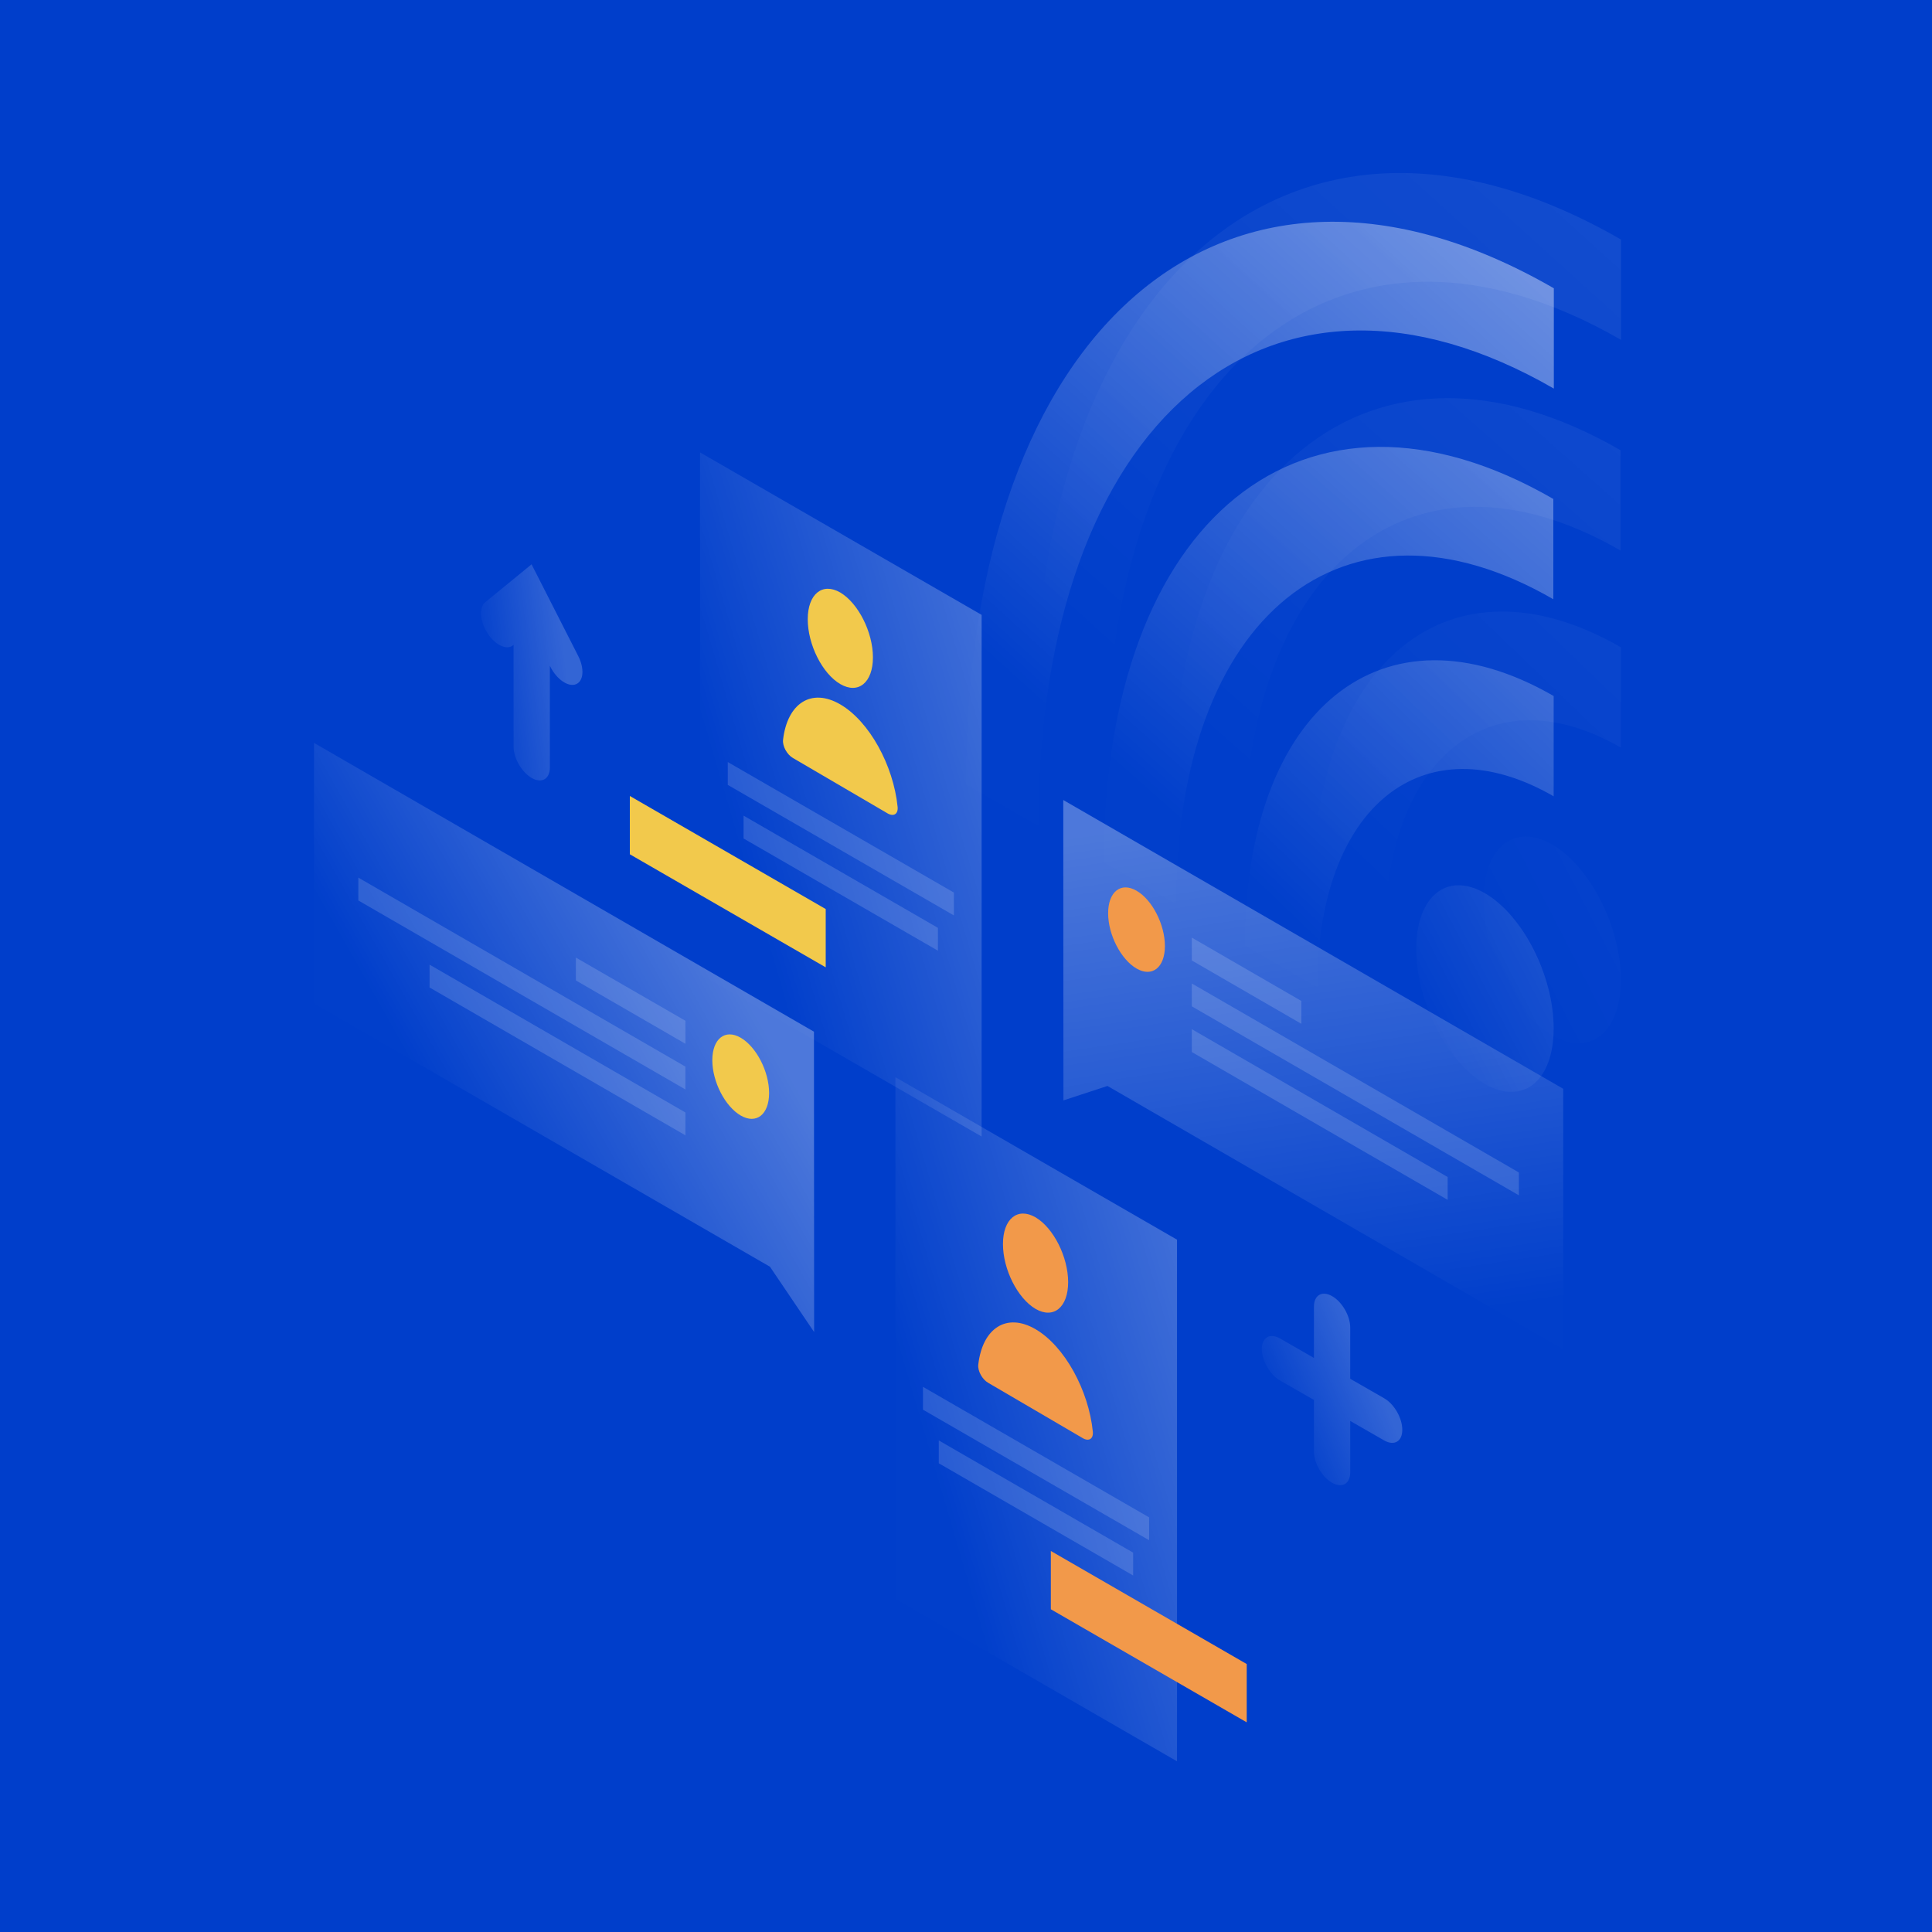 <svg width="1150" height="1150" viewBox="0 0 1150 1150" fill="none" xmlns="http://www.w3.org/2000/svg">
<rect width="1150" height="1150" fill="white"/>
<rect width="1150" height="1150" fill="#003ECB"/>
<path opacity="0.3" d="M632.9 476.2L930.5 648.1V803.2L659.2 646.4L633 655L632.9 476.2Z" fill="url(#paint0_linear)"/>
<path fill-rule="evenodd" clip-rule="evenodd" d="M693.4 563.1C693.4 575.9 685.8 581.9 676.5 576.5C667.2 571.1 659.6 556.4 659.6 543.6C659.6 530.8 667.2 524.8 676.5 530.2C685.8 535.5 693.4 550.3 693.4 563.1Z" fill="#F2994A"/>
<path opacity="0.15" d="M709.4 558.1L774.6 595.8V609.4L709.4 571.7V558.1Z" fill="white"/>
<path opacity="0.15" d="M709.4 585.4L904.1 697.9V711.5L709.4 599V585.4Z" fill="white"/>
<path opacity="0.15" d="M709.4 612.6L861.7 700.6V714.2L709.4 626.2V612.6H709.4Z" fill="white"/>
<path opacity="0.3" d="M416.7 269.3L584.3 366V676.5L416.7 579.8V269.3Z" fill="url(#paint1_linear)"/>
<path opacity="0.15" d="M433.2 453.6L567.8 531.3V544.9L433.2 467.2V453.6Z" fill="white"/>
<path opacity="0.15" d="M442.6 485.5L558.3 552.3V565.9L442.6 499.1V485.5Z" fill="white"/>
<path fill-rule="evenodd" clip-rule="evenodd" d="M491.5 541.1L374.9 473.8V508.5L491.5 575.8V541.1Z" fill="#F2C94C"/>
<path fill-rule="evenodd" clip-rule="evenodd" d="M519.6 391.3C519.6 406.3 510.9 413.4 500.2 407.2C489.5 401 480.8 383.7 480.8 368.6C480.8 353.6 489.5 346.5 500.2 352.7C510.9 359.1 519.6 376.3 519.6 391.3Z" fill="#F2C94C"/>
<path fill-rule="evenodd" clip-rule="evenodd" d="M500.2 419.3C482.9 409.2 468.6 418.7 466.1 440.4C465.7 444.2 468.5 449.2 472 451.2L528.4 484.2C531.9 486.2 534.7 484.6 534.3 480.3C531.8 455.6 517.5 429.4 500.2 419.3Z" fill="#F2C94C"/>
<path opacity="0.3" d="M533 641.2L700.6 737.9V1048.4L533 951.7V641.2Z" fill="url(#paint2_linear)"/>
<path opacity="0.15" d="M549.4 825.5L684 903.2V916.8L549.4 839.1V825.5Z" fill="white"/>
<path opacity="0.15" d="M558.8 857.4L674.5 924.2V937.8L558.8 871V857.4Z" fill="white"/>
<path fill-rule="evenodd" clip-rule="evenodd" d="M742.1 990.5L625.5 923.2V957.9L742.1 1025.2V990.5Z" fill="#F2994A"/>
<path fill-rule="evenodd" clip-rule="evenodd" d="M635.8 763.2C635.8 778.2 627.1 785.3 616.4 779.1C605.7 772.8 597 755.6 597 740.5C597 725.5 605.7 718.4 616.4 724.6C627.1 730.9 635.8 748.2 635.8 763.2Z" fill="#F2994A"/>
<path fill-rule="evenodd" clip-rule="evenodd" d="M616.4 791.2C599.1 781.1 584.8 790.6 582.3 812.3C581.9 816.1 584.7 821.1 588.2 823.1L644.6 856.1C648.1 858.1 650.9 856.5 650.5 852.2C648 827.5 633.7 801.3 616.4 791.2Z" fill="#F2994A"/>
<path opacity="0.3" d="M484.5 614.1L186.9 442.2V597.3L458.3 754L484.6 792.9L484.5 614.1Z" fill="url(#paint3_linear)"/>
<path fill-rule="evenodd" clip-rule="evenodd" d="M424 631.1C424 643.9 431.6 658.6 440.9 664C450.2 669.4 457.8 663.4 457.8 650.6C457.8 637.8 450.2 623.1 440.9 617.7C431.6 612.3 424 618.3 424 631.1Z" fill="#F2C94C"/>
<path opacity="0.15" d="M408 607.6L342.8 570V583.6L408 621.3V607.6Z" fill="white"/>
<path opacity="0.15" d="M408 634.9L213.3 522.4V536L408 648.5V634.9Z" fill="white"/>
<path opacity="0.15" d="M408 662.2L255.7 574.2V587.8L408 675.8V662.2Z" fill="white"/>
<path opacity="0.4" d="M924.9 231.3C756.1 133.8 618.1 249.3 618.1 491.7L575 466.8C575.1 193 731.2 59.8 924.9 171.6V231.3Z" fill="url(#paint4_linear)"/>
<path opacity="0.4" d="M784.1 587.7C784.1 480.1 847.1 429.2 924.8 474V414.3C823.3 355.7 741 422.2 741 562.8L784.1 587.7Z" fill="url(#paint5_linear)"/>
<path opacity="0.4" d="M700.1 538.1C700.1 366.3 800.7 285.1 924.6 356.7V297C776.9 211.7 657 308.5 657 513.2L700.1 538.1Z" fill="url(#paint6_linear)"/>
<path opacity="0.4" d="M883.9 645.2C906.5 658.3 924.8 643.4 924.8 612.1C924.8 580.8 906.5 544.8 883.9 531.7C861.3 518.6 843 533.5 843 564.8C843 596.2 861.3 632.1 883.9 645.2Z" fill="url(#paint7_linear)"/>
<path opacity="0.07" d="M964.9 202.3C796 104.8 658.1 220.3 658.1 462.7L615 437.8C615.1 164 771.2 30.8 964.9 142.6V202.3Z" fill="url(#paint8_linear)"/>
<path opacity="0.07" d="M824.1 558.7C824.1 451.1 887.1 400.2 964.8 445V385.3C863.3 326.7 781 393.2 781 533.8L824.1 558.7Z" fill="url(#paint9_linear)"/>
<path opacity="0.07" d="M740.1 509.1C740.1 337.3 840.7 256.1 964.6 327.7V268C816.9 182.7 697 279.5 697 484.2L740.1 509.1Z" fill="url(#paint10_linear)"/>
<path opacity="0.07" d="M923.9 616.2C946.5 629.3 964.8 614.4 964.8 583.1C964.8 551.8 946.5 515.8 923.9 502.7C901.3 489.6 883 504.5 883 535.8C883 567.2 901.3 603.1 923.9 616.2Z" fill="url(#paint11_linear)"/>
<path opacity="0.2" d="M792.9 771.5C798.9 774.9 803.7 783.3 803.7 790.2V820.7L823.9 832.3C829.9 835.7 834.7 844.1 834.7 851.1C834.7 858 829.9 860.8 823.9 857.4L803.7 845.8V876.3C803.7 883.2 798.9 886 792.9 882.6C786.9 879.2 782.1 870.8 782.1 863.8V833.3L761.9 821.7C755.9 818.3 751.1 809.9 751.1 803C751.1 796.1 755.9 793.3 761.9 796.7L782.1 808.3V777.8C782.1 770.9 786.9 768.1 792.9 771.5Z" fill="url(#paint12_linear)"/>
<path opacity="0.2" d="M316.4 335.9L344.2 390.5C348 398 347.4 405.5 342.8 407.3C338.2 409.1 331.4 404.4 327.6 396.9L327.3 396.2V456.8C327.3 463.7 322.5 466.5 316.5 463.1C310.5 459.6 305.7 451.3 305.7 444.4V383.8L305.4 384.1C301.6 387.2 294.7 384 290.2 376.9C285.6 369.8 285 361.6 288.8 358.5L316.4 335.9Z" fill="url(#paint13_linear)"/>
<defs>
<linearGradient id="paint0_linear" x1="618.874" y1="502.273" x2="664.915" y2="813.146" gradientUnits="userSpaceOnUse">
<stop stop-color="white"/>
<stop offset="1" stop-color="white" stop-opacity="0.01"/>
</linearGradient>
<linearGradient id="paint1_linear" x1="549.206" y1="115.898" x2="342.59" y2="176.54" gradientUnits="userSpaceOnUse">
<stop stop-color="white"/>
<stop offset="1" stop-color="white" stop-opacity="0.01"/>
</linearGradient>
<linearGradient id="paint2_linear" x1="665.493" y1="487.821" x2="458.876" y2="548.463" gradientUnits="userSpaceOnUse">
<stop stop-color="white"/>
<stop offset="1" stop-color="white" stop-opacity="0.01"/>
</linearGradient>
<linearGradient id="paint3_linear" x1="368.559" y1="461.423" x2="200.523" y2="556.183" gradientUnits="userSpaceOnUse">
<stop stop-color="white"/>
<stop offset="1" stop-color="white" stop-opacity="0.01"/>
</linearGradient>
<linearGradient id="paint4_linear" x1="724.32" y1="-1.906" x2="467.908" y2="281.201" gradientUnits="userSpaceOnUse">
<stop stop-color="white"/>
<stop offset="1" stop-color="white" stop-opacity="0.01"/>
</linearGradient>
<linearGradient id="paint5_linear" x1="881.663" y1="125.6" x2="617.243" y2="400.573" gradientUnits="userSpaceOnUse">
<stop stop-color="white"/>
<stop offset="1" stop-color="white" stop-opacity="0.01"/>
</linearGradient>
<linearGradient id="paint6_linear" x1="800.93" y1="65.607" x2="547.559" y2="351.562" gradientUnits="userSpaceOnUse">
<stop stop-color="white"/>
<stop offset="1" stop-color="white" stop-opacity="0.01"/>
</linearGradient>
<linearGradient id="paint7_linear" x1="1008.18" y1="143.908" x2="693.581" y2="306.226" gradientUnits="userSpaceOnUse">
<stop stop-color="white"/>
<stop offset="1" stop-color="white" stop-opacity="0.01"/>
</linearGradient>
<linearGradient id="paint8_linear" x1="764.32" y1="-30.906" x2="507.906" y2="252.202" gradientUnits="userSpaceOnUse">
<stop stop-color="white"/>
<stop offset="1" stop-color="white" stop-opacity="0.01"/>
</linearGradient>
<linearGradient id="paint9_linear" x1="921.662" y1="96.601" x2="657.242" y2="371.574" gradientUnits="userSpaceOnUse">
<stop stop-color="white"/>
<stop offset="1" stop-color="white" stop-opacity="0.01"/>
</linearGradient>
<linearGradient id="paint10_linear" x1="840.929" y1="36.608" x2="587.558" y2="322.562" gradientUnits="userSpaceOnUse">
<stop stop-color="white"/>
<stop offset="1" stop-color="white" stop-opacity="0.01"/>
</linearGradient>
<linearGradient id="paint11_linear" x1="1048.18" y1="114.908" x2="733.581" y2="277.226" gradientUnits="userSpaceOnUse">
<stop stop-color="white"/>
<stop offset="1" stop-color="white" stop-opacity="0.01"/>
</linearGradient>
<linearGradient id="paint12_linear" x1="798.67" y1="774.844" x2="739.444" y2="799.984" gradientUnits="userSpaceOnUse">
<stop stop-color="white"/>
<stop offset="1" stop-color="white" stop-opacity="0.01"/>
</linearGradient>
<linearGradient id="paint13_linear" x1="329.589" y1="336.941" x2="276.201" y2="343.499" gradientUnits="userSpaceOnUse">
<stop stop-color="white"/>
<stop offset="1" stop-color="white" stop-opacity="0.01"/>
</linearGradient>
</defs>
</svg>
